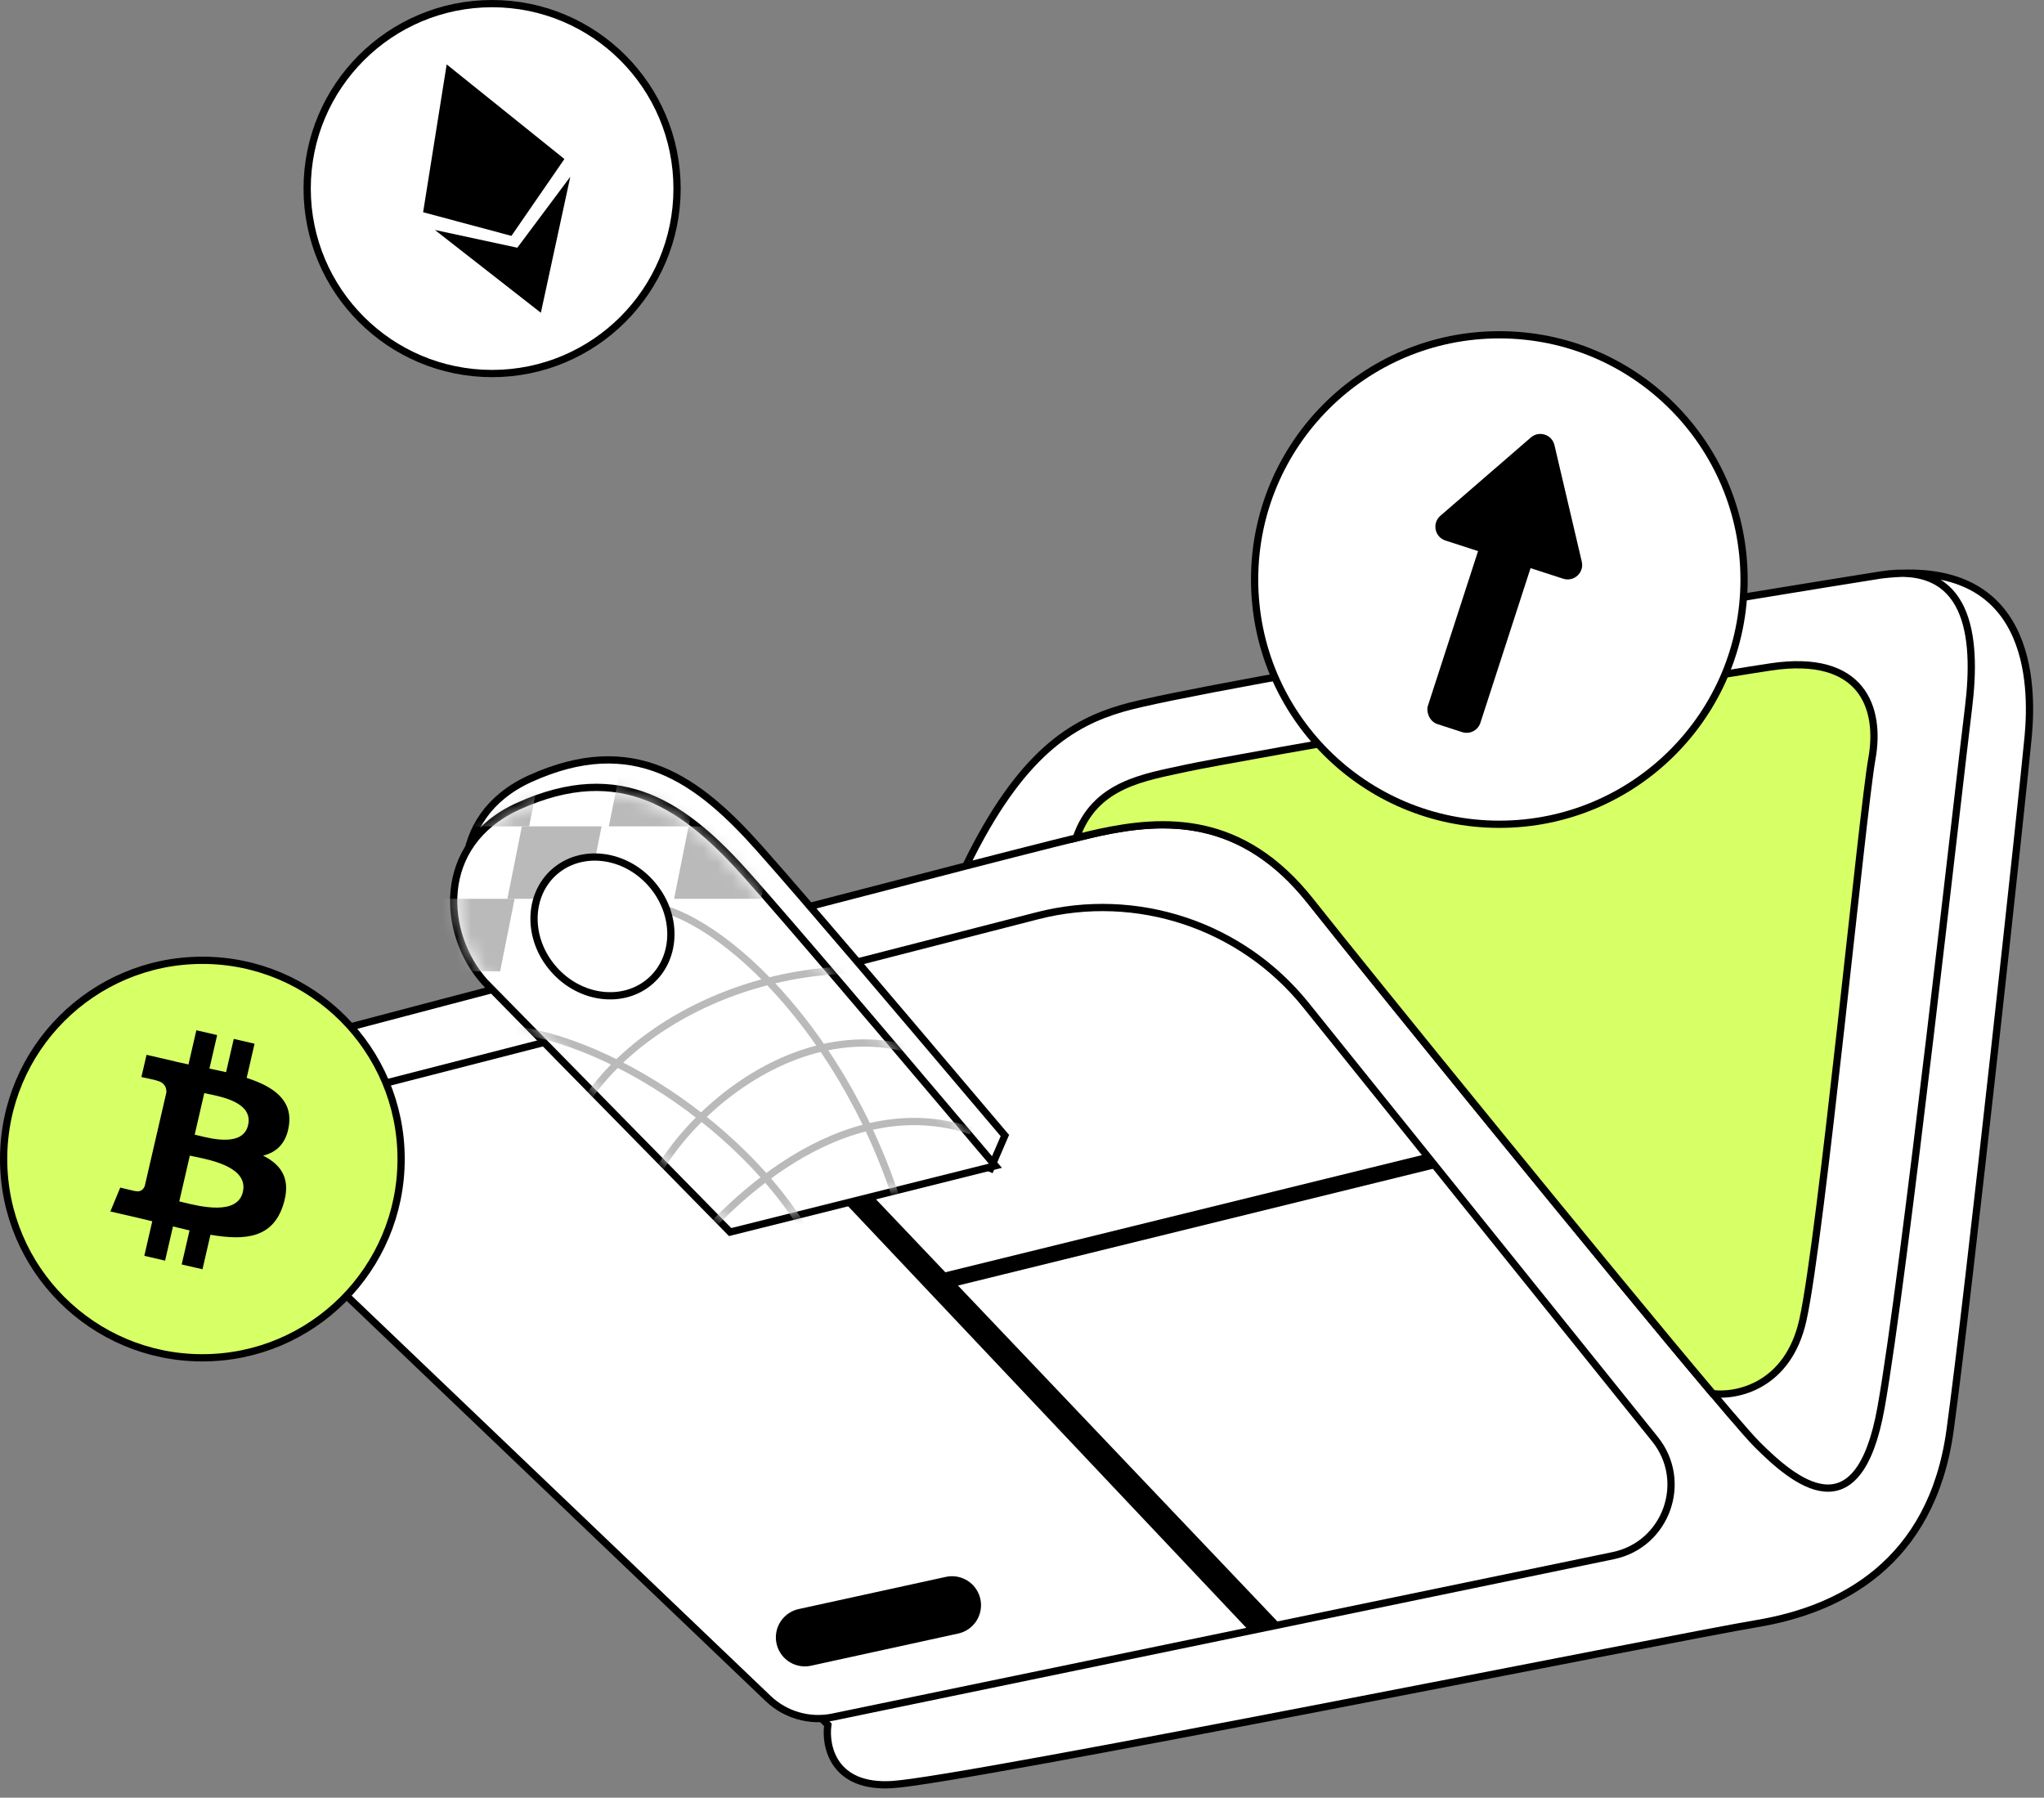 <svg width="141" height="124" viewBox="0 0 141 124" fill="none" xmlns="http://www.w3.org/2000/svg">
<rect x="0" y="0" width="141" height="124" fill="#808080" stroke="none"/>
<path d="M129.76 39.658C130.291 39.574 130.779 39.537 131.228 39.543C140.229 39.248 140.215 47.444 139.913 50.762C139.596 54.252 135.788 89.468 134.519 98.669C133.25 107.869 126.905 111.042 121.194 111.994C115.484 112.946 66.625 122.781 61.549 123.098C57.488 123.352 56.896 120.454 57.107 118.974L16.498 77.73L19.67 72.019C32.138 68.73 54.087 62.962 66.625 59.734C70.432 51.891 74.009 49.859 77.412 48.858C82.806 47.272 123.733 40.61 129.76 39.658Z" fill="white"/>
<path d="M129.76 39.658C135.788 38.706 136.423 43.782 135.788 48.859C135.154 53.935 131.347 88.199 129.76 97.083C128.174 105.966 123.733 102.159 121.194 99.621C118.656 97.083 95.179 68.212 90.42 62.184C85.661 56.156 80.267 56.473 75.826 57.425C74.843 57.635 71.423 58.499 66.625 59.734M129.76 39.658C123.733 40.61 82.806 47.272 77.412 48.858C74.009 49.859 70.432 51.891 66.625 59.734M129.76 39.658C140.23 38.389 140.23 47.272 139.913 50.762C139.596 54.252 135.788 89.468 134.519 98.669C133.25 107.869 126.905 111.042 121.194 111.994C115.484 112.946 66.625 122.781 61.549 123.098C57.488 123.352 56.896 120.454 57.107 118.974L16.498 77.729L19.67 72.019C32.138 68.73 54.087 62.962 66.625 59.734" stroke="black" stroke-width="0.5"/>
<path d="M90.42 62.184C85.661 56.156 80.267 56.473 75.826 57.425C75.521 57.49 74.982 57.618 74.24 57.801C75.509 54.052 78.998 53.617 81.854 52.983C84.709 52.348 115.801 46.955 122.146 46.003C128.491 45.051 129.76 48.858 129.126 52.348C128.491 55.838 125.636 85.344 124.367 91.054C123.352 95.623 119.799 96.342 118.149 96.131C111.01 87.674 94.346 67.156 90.42 62.184Z" fill="#D7FF66" stroke="black" stroke-width="0.5"/>
<path d="M71.571 63.165L21.094 76.125C17.294 77.101 16.047 81.873 18.884 84.583L52.989 117.161C54.177 118.296 55.847 118.775 57.456 118.442L111.283 107.306C114.943 106.548 116.508 102.189 114.166 99.276L90.075 69.319C85.648 63.815 78.412 61.408 71.571 63.165Z" fill="white" stroke="black" stroke-width="0.5"/>
<path fill-rule="evenodd" clip-rule="evenodd" d="M86.296 112.628L46.668 70.671L47.528 69.163L88.486 112.232L86.296 112.628Z" fill="black"/>
<path fill-rule="evenodd" clip-rule="evenodd" d="M98.986 80.585L65.509 88.815L64.722 87.882L98.199 79.652L98.986 80.585Z" fill="black"/>
<path fill-rule="evenodd" clip-rule="evenodd" d="M98.986 80.585L65.509 88.815L64.722 87.882L98.199 79.652L98.986 80.585Z" fill="black" fill-opacity="0.2"/>
<path d="M34.261 65.849L34.297 65.889L34.347 65.911L68.112 80.497L68.342 80.596L68.441 80.366L69.257 78.471L69.319 78.328L69.218 78.21C68.48 77.341 67.507 76.192 66.391 74.875C62.076 69.78 55.628 62.168 52.4 58.535C50.28 56.15 48.106 54.13 45.564 53.115C43.006 52.095 40.106 52.105 36.564 53.715C33.693 55.02 32.369 57.239 32.145 59.549C31.923 61.845 32.789 64.214 34.261 65.849Z" fill="white" stroke="black" stroke-width="0.5"/>
<path d="M33.444 67.744L33.444 67.744L33.452 67.752L50.266 84.884L50.367 84.986L50.505 84.952L68.272 80.51L68.663 80.412L68.402 80.106C67.664 79.237 66.69 78.088 65.575 76.77C61.259 71.675 54.812 64.063 51.583 60.431C49.463 58.046 47.289 56.025 44.747 55.011C42.19 53.991 39.29 54 35.747 55.611C32.877 56.915 31.552 59.135 31.329 61.444C31.107 63.74 31.973 66.109 33.444 67.744Z" fill="white" stroke="black" stroke-width="0.5"/>
<mask id="mask0_11913_144797" style="mask-type:alpha" maskUnits="userSpaceOnUse" x="31" y="54" width="38" height="31">
<path d="M35.851 55.838C30.273 58.374 30.775 64.404 33.63 67.577L50.445 84.709L68.212 80.267C64.616 76.037 55.458 65.166 51.397 60.597C47.166 55.838 42.831 52.666 35.851 55.838Z" fill="white"/>
</mask>
<g mask="url(#mask0_11913_144797)">
<path d="M45 62.5C50.5 63.5 60 73 63 87M35 71C42 71.5 54 79 57.5 89M38.5 80.5C40 72.5 50.611 66 61.5 67M44 85C44 79.5 54.5 68.5 64.5 73M47 87C49.833 83.333 57.913 75 67 78" stroke="#BABABA" stroke-width="0.5"/>
<path d="M35 62L36 57H41.5L40.5 62H35Z" fill="#BABABA"/>
<path d="M29 67L30 62H35.5L34.5 67H29Z" fill="#BABABA"/>
<path d="M42 57L43 52H48.5L47.5 57H42Z" fill="#BABABA"/>
<path d="M46.5 62L47.5 57H53.5L52.5 62H46.5Z" fill="#BABABA"/>
<path d="M31 57L32 52H37.5L36.5 57H31Z" fill="#BABABA"/>
</g>
<circle cx="103.428" cy="39.975" r="16.882" fill="white" stroke="black" stroke-width="0.5"/>
<circle cx="13.96" cy="79.95" r="13.71" fill="#D7FF66" stroke="black" stroke-width="0.5"/>
<path fill-rule="evenodd" clip-rule="evenodd" d="M13.546 71.067L14.98 71.398L14.447 73.708L14.451 73.709L14.451 73.709C14.834 73.79 15.22 73.871 15.596 73.957L16.126 71.662L17.56 71.994L17.016 74.351C18.831 74.94 20.166 75.849 19.937 77.586C19.772 78.857 19.079 79.483 18.15 79.715C19.443 80.36 20.113 81.372 19.523 83.156C18.79 85.373 16.962 85.591 14.518 85.172L13.968 87.552L12.533 87.221L13.076 84.873C12.704 84.788 12.324 84.697 11.933 84.598L11.388 86.957L9.955 86.625L10.504 84.242C10.38 84.212 10.255 84.182 10.13 84.151C9.916 84.1 9.7 84.047 9.482 83.996L7.614 83.566L8.295 81.918C8.295 81.918 9.353 82.179 9.338 82.159C9.744 82.252 9.919 81.985 9.987 81.808L10.855 78.047L10.876 78.051L10.908 78.058L11.007 78.081C10.95 78.06 10.898 78.046 10.858 78.036L11.478 75.351C11.49 75.047 11.378 74.666 10.797 74.532C10.819 74.516 9.755 74.292 9.755 74.292L10.109 72.76L12.087 73.217L12.086 73.225C12.383 73.293 12.69 73.358 13.002 73.423L13.546 71.067ZM13.665 78.324L13.666 78.324C14.642 78.566 16.771 79.095 17.114 77.609C17.465 76.09 15.397 75.67 14.387 75.465C14.273 75.442 14.173 75.421 14.091 75.402L13.43 78.267C13.497 78.282 13.577 78.302 13.665 78.324ZM12.646 82.938C12.541 82.912 12.447 82.889 12.366 82.871L13.096 79.713C13.194 79.735 13.313 79.76 13.448 79.788C14.658 80.037 17.139 80.548 16.753 82.219C16.377 83.854 13.817 83.226 12.646 82.938Z" fill="black"/>
<circle cx="33.947" cy="13.008" r="12.758" fill="white" stroke="black" stroke-width="0.5"/>
<path d="M55.521 112.945L65.673 110.725" stroke="black" stroke-width="4" stroke-linecap="round"/>
<path d="M44.91 60.934C46.764 63.028 46.717 66.035 44.885 67.658C43.053 69.281 40.062 68.964 38.208 66.871C36.354 64.778 36.401 61.77 38.233 60.148C40.065 58.525 43.056 58.841 44.91 60.934Z" fill="white" stroke="black" stroke-width="0.5"/>
<path d="M29.188 14.639L30.813 4.442L38.934 10.968L35.28 16.271L29.188 14.639Z" fill="black"/>
<path d="M35.686 17.087L39.341 12.192L37.31 21.574L30 15.863L35.686 17.087Z" fill="black"/>
<path d="M105.603 30.177C106.171 29.685 107.059 29.973 107.23 30.705L109.115 38.739C109.293 39.498 108.574 40.159 107.833 39.919L99.707 37.284C98.966 37.044 98.772 36.086 99.362 35.577L105.603 30.177Z" fill="black"/>
<rect x="102.498" y="36.355" width="3.807" height="13.96" rx="1" transform="rotate(17.966 102.498 36.355)" fill="black"/>
</svg>
